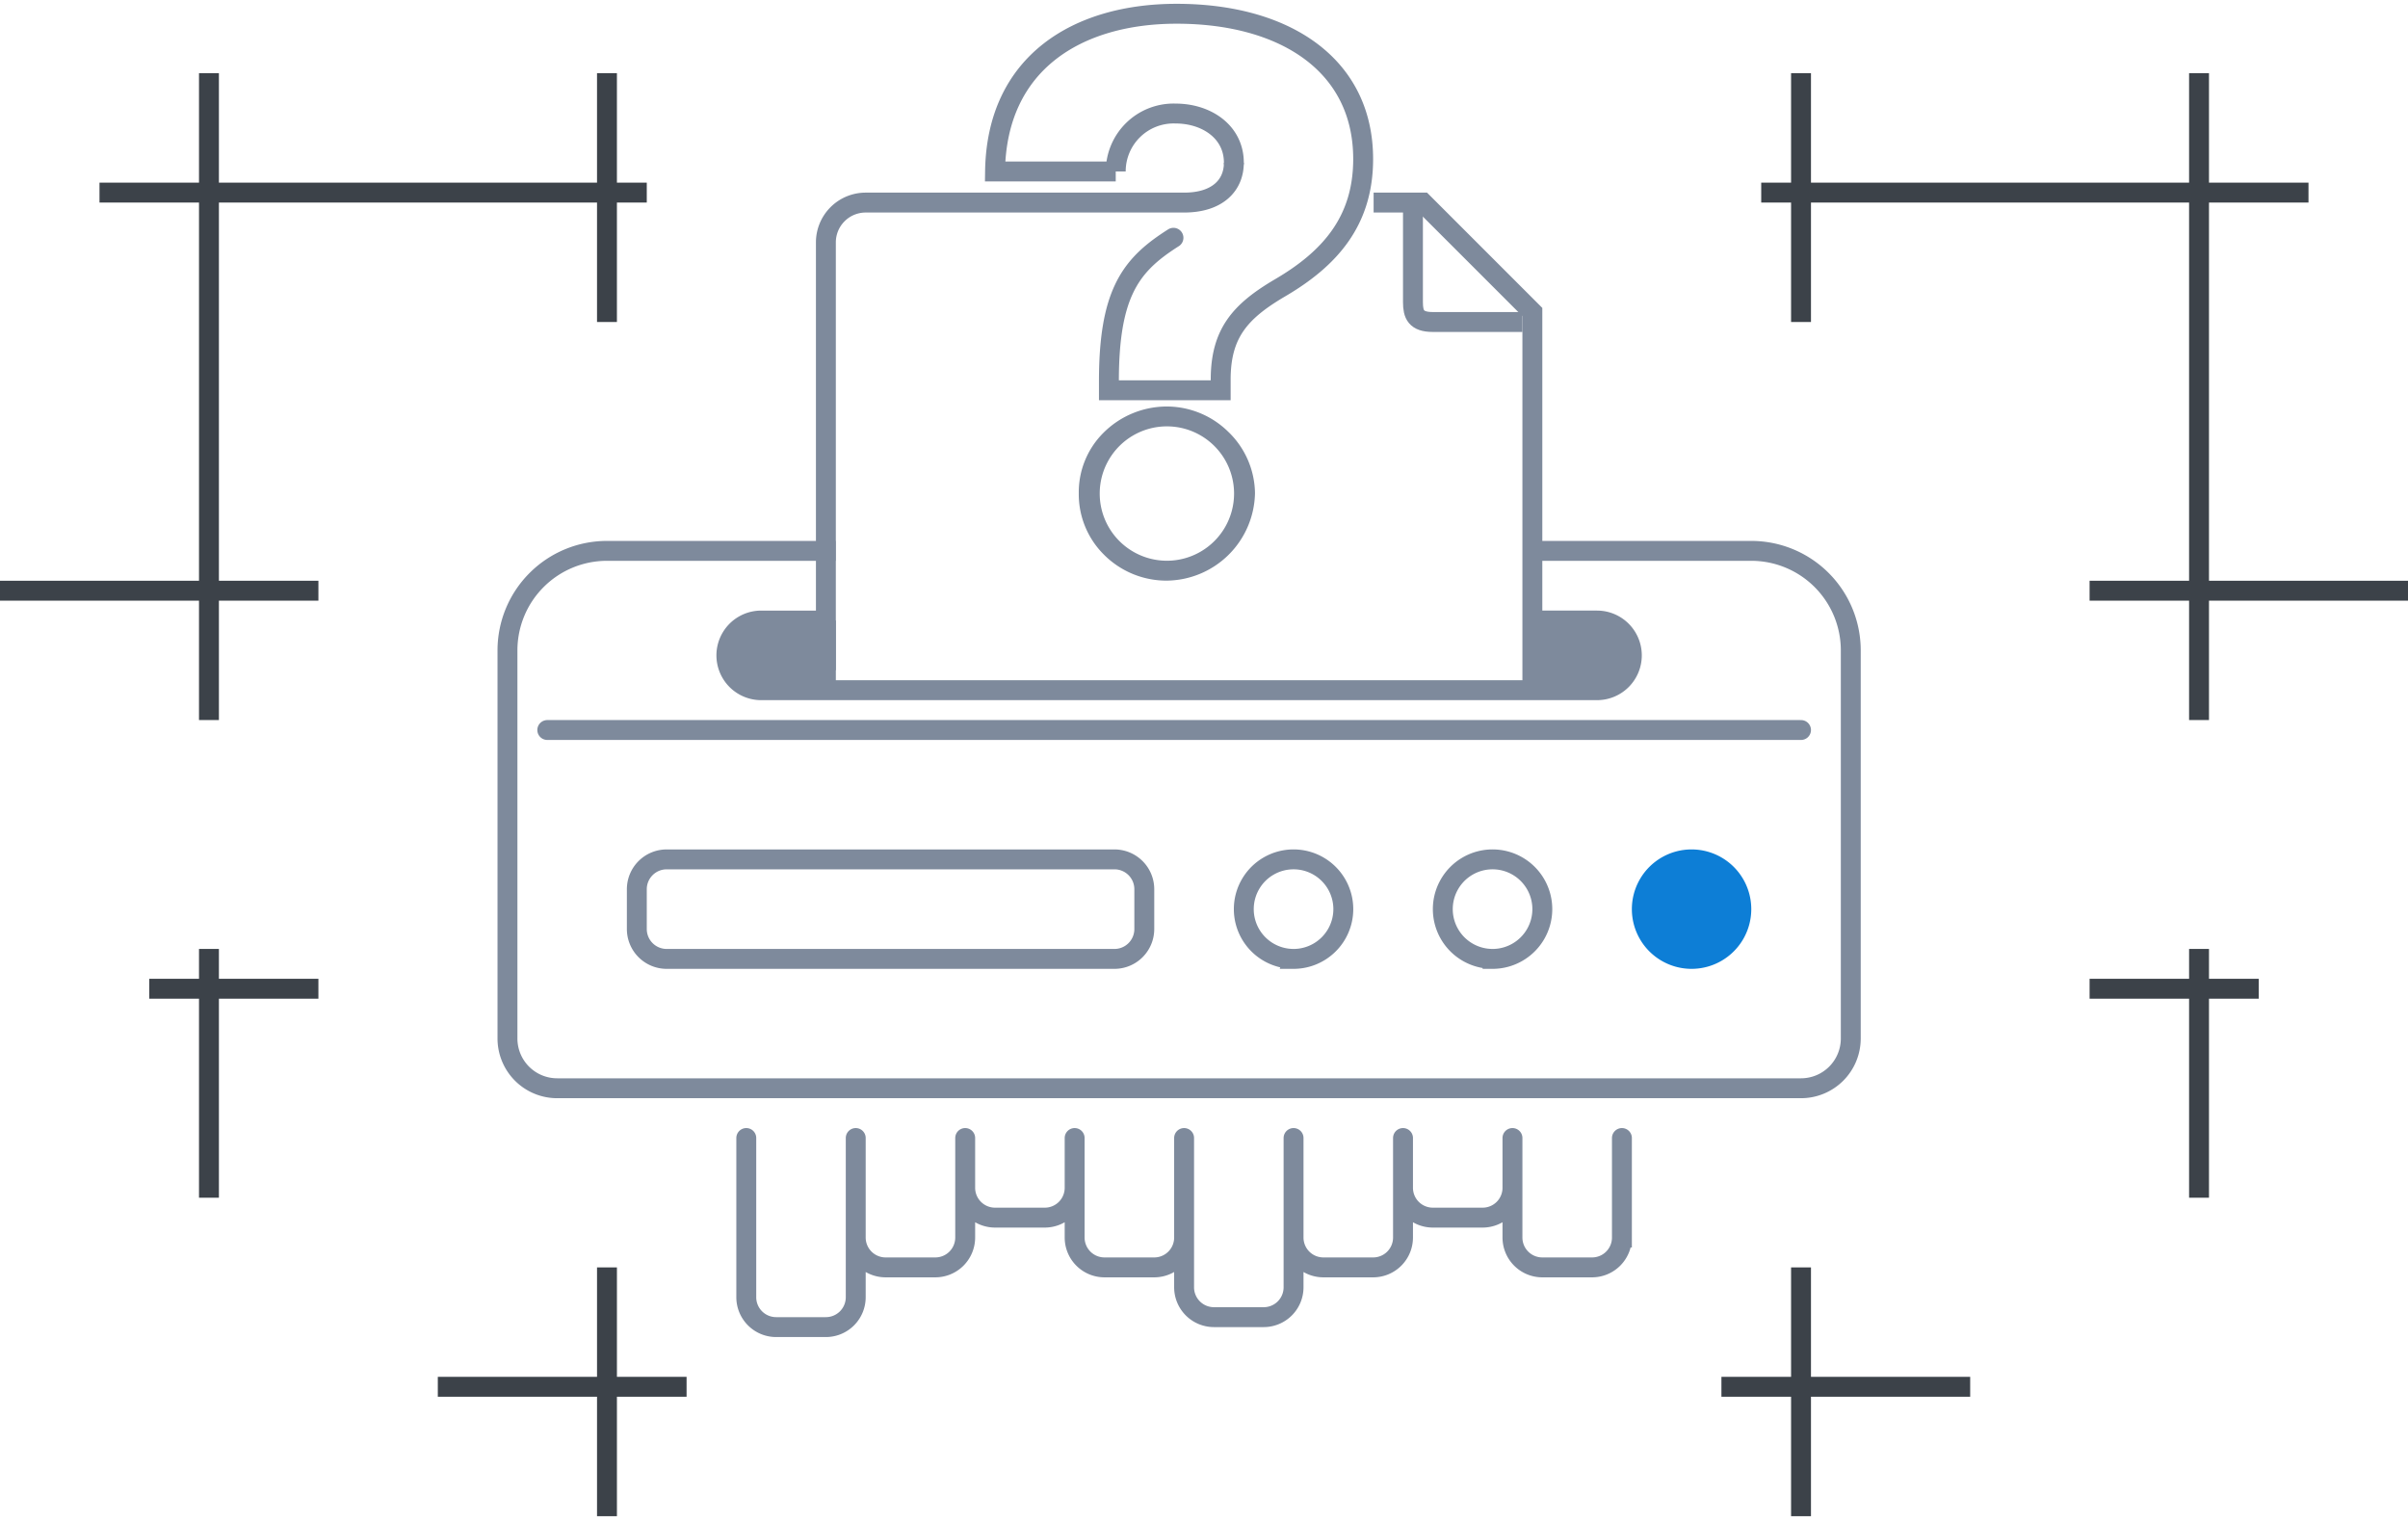 <svg width="242" height="153" viewBox="0 0 242 153" fill="none" xmlns="http://www.w3.org/2000/svg"><path d="M86 114.355v16a3.002 3.002 0 0 1-3 3h-5a3.002 3.002 0 0 1-3-3v-16m22 0v10a3.002 3.002 0 0 1-3 3h-5a3.002 3.002 0 0 1-3-3v-10m22 0v5a3 3 0 0 1-3 3h-5a3.002 3.002 0 0 1-3-3v-5m22 0v10a3 3 0 0 1-3 3h-5a3 3 0 0 1-3-3v-10m22 0v15a3 3 0 0 1-3 3h-5a3 3 0 0 1-3-3v-15m22 0v10a3 3 0 0 1-3 3h-5a3 3 0 0 1-3-3v-10m22 0v5a3 3 0 0 1-3 3h-5a3 3 0 0 1-3-3v-5m22 0v10a3 3 0 0 1-3 3h-5a3 3 0 0 1-3-3v-10" stroke="#7E8A9C" stroke-width="2" stroke-linecap="round"/><path d="M153.17 55.355H176a10 10 0 0 1 10 10v39a5.002 5.002 0 0 1-5 5H56a4.998 4.998 0 0 1-5-5v-39a10 10 0 0 1 10-10h22.98" stroke="#7E8A9C" stroke-width="2"/><path d="M55 73.356h126" stroke="#7E8A9C" stroke-width="2" stroke-linecap="round"/><path d="M76.376 69.087c-4.01 0-2.931-6.732-1.09-6.732h8.716v6.732h-7.626zm76.67-.2v-5.752h8.718c1.841 0 2.921 5.752-1.09 5.752h-7.628z" fill="#7E8A9C"/><path d="M153.149 62.355h7.351a3.502 3.502 0 0 1 2.475 5.975 3.502 3.502 0 0 1-2.475 1.026h-84a3.5 3.5 0 0 1 0-7h7.364" stroke="#7E8A9C" stroke-width="2"/><path d="M170 97.356a6 6 0 1 0 0-12 6 6 0 0 0 0 12z" fill="#0D7ED6"/><path d="M150 96.356a5 5 0 1 0 0-10.001 5 5 0 0 0 0 10zm-20 0a5 5 0 1 0 0-10.001 5 5 0 0 0 0 10zm-18-10H67a3 3 0 0 0-3 3v4a3 3 0 0 0 3 3h45a3 3 0 0 0 3-3v-4a3 3 0 0 0-3-3z" stroke="#7E8A9C" stroke-width="2"/><path d="M180 152.355v-12h-7v-2h7v-11h2v11h16v2h-16v12h-2zm-120 0v-12H44v-2h16v-11h2v11h7v2h-7v12h-2zm160-32v-20h-10v-2h10v-3h2v3h5v2h-5v20h-2zm-200 0v-20h-5v-2h5v-3h2v3h10v2H22v20h-2zm200-48v-12h-10v-2h10v-38h-38v12h-2v-12h-3v-2h3v-11h2v11h38v-11h2v11h10v2h-10v38h20v2h-20v12h-2zm-200 0v-12H0v-2h20v-38H10v-2h10v-11h2v11h38v-11h2v11h3v2h-3v12h-2v-12H22v38h10v2H22v12h-2z" fill="#3C4249"/><path d="M83 67.356v-43a4 4 0 0 1 4-4h32c3.348 0 5-1.73 5-4m14.046 4H143l11 11v38" stroke="#7E8A9C" stroke-width="2"/><path d="M117.271 56.346a6.75 6.75 0 1 0 0-13.502 6.75 6.75 0 0 0 0 13.502zm0 2a8.867 8.867 0 0 1-6.366-2.65 8.55 8.55 0 0 1-2.49-6.137 8.431 8.431 0 0 1 2.464-6.054 9.02 9.02 0 0 1 6.392-2.657 8.83 8.83 0 0 1 6.153 2.527 8.701 8.701 0 0 1 2.7 6.155v.056a8.966 8.966 0 0 1-8.856 8.76h.003z" fill="#7E8A9C"/><path d="M117.931 23.894a25.99 25.99 0 0 0-.714.468c-3.736 2.536-5.748 5.453-5.773 13.787v1.07h11.233v-1.07c0-4.621 1.925-6.84 5.907-9.19 5.063-2.95 8.411-6.736 8.411-12.976 0-9.477-7.884-14.6-18.748-14.6-9.914 0-18.089 4.882-18.247 15.848h12.13a5.823 5.823 0 0 1 1.77-4.188 5.815 5.815 0 0 1 4.242-1.634c3.111 0 5.859 1.834 5.859 4.94" stroke="#7E8A9C" stroke-width="2" stroke-linecap="round"/><path d="M142 20.281v10.075c0 1.244.3 2 2 2h9" stroke="#7E8A9C" stroke-width="2"/></svg>